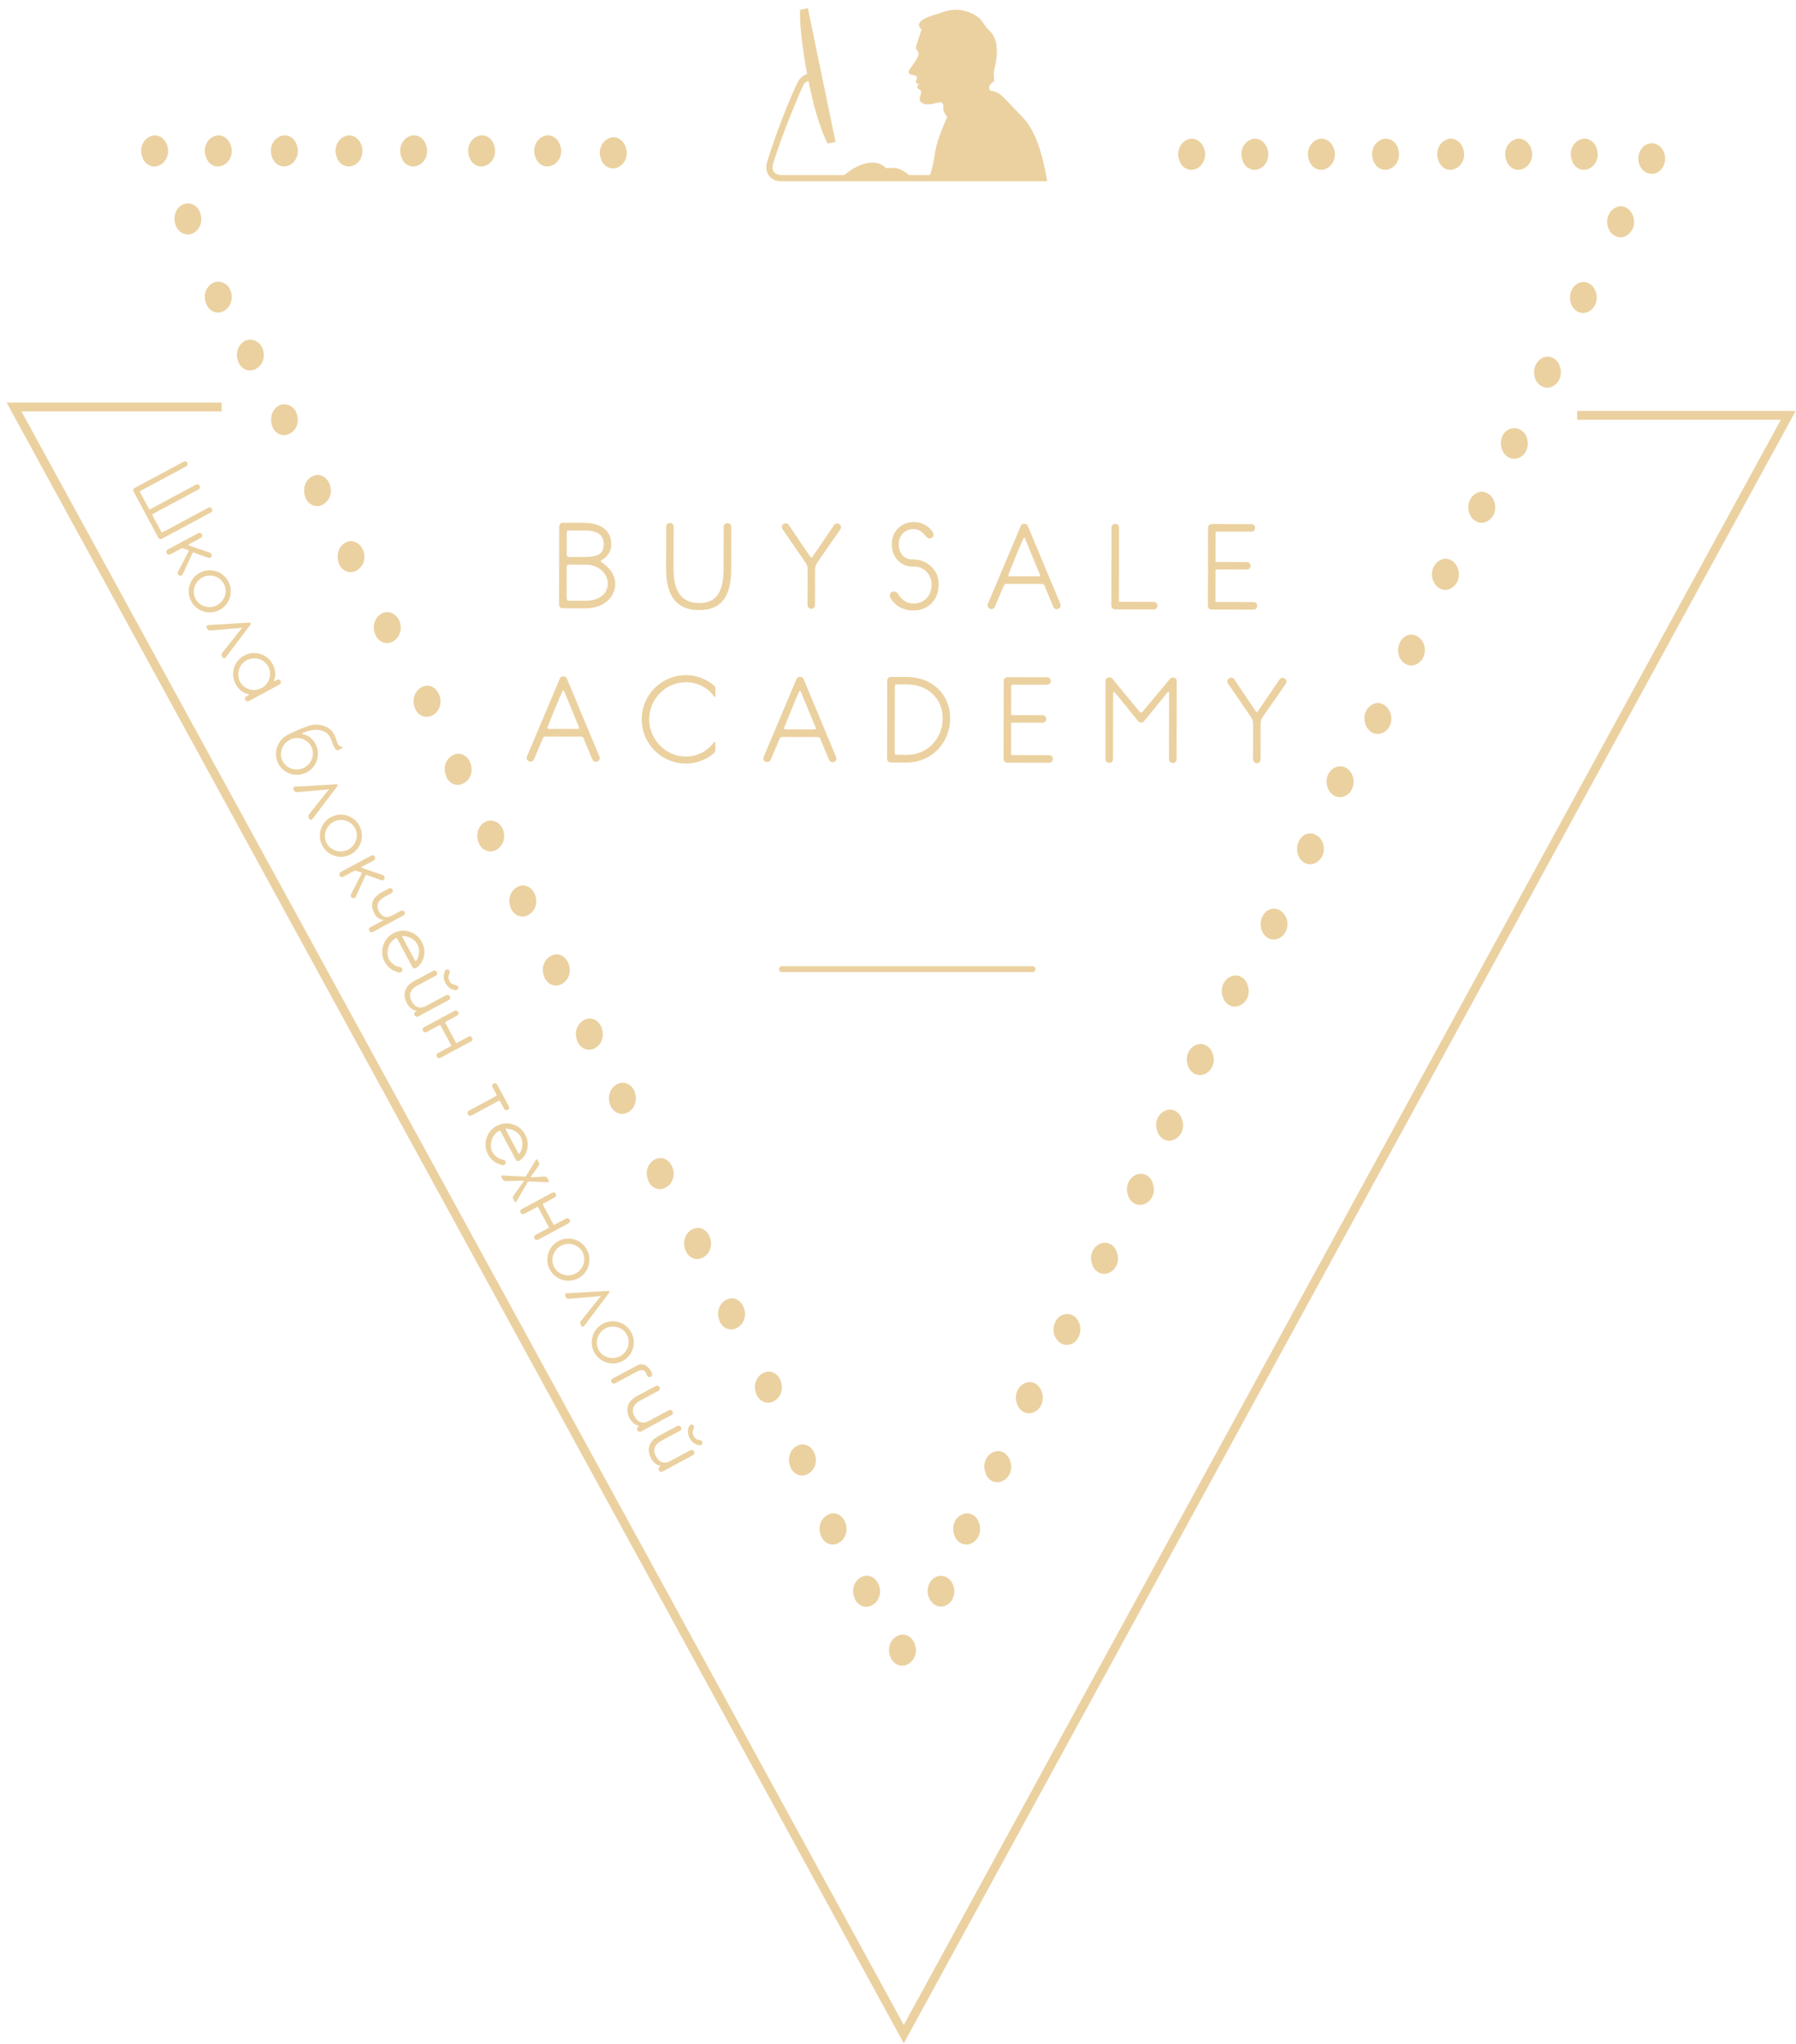 <svg width="109" height="124" viewBox="0 0 109 124" fill="none" xmlns="http://www.w3.org/2000/svg">
<path d="M13.452 24.692H0.853L54.851 123.399L108.529 25.199H95.717" stroke="#EBD1A0" stroke-width="0.534" stroke-miterlimit="10"/>
<path d="M12.201 13.134C12.289 13.657 11.969 14.122 11.533 14.209C11.097 14.296 10.661 13.948 10.603 13.425C10.516 12.902 10.836 12.437 11.271 12.35C11.707 12.262 12.143 12.611 12.201 13.134Z" fill="#EBD1A0"/>
<path d="M14.004 17.668C14.179 18.162 13.975 18.685 13.539 18.888C13.133 19.092 12.639 18.859 12.493 18.365C12.319 17.871 12.522 17.348 12.958 17.145C13.365 16.971 13.859 17.203 14.004 17.668Z" fill="#EBD1A0"/>
<path d="M33.996 8.807C34.17 9.301 33.967 9.824 33.531 10.027C33.095 10.23 32.63 9.998 32.485 9.504C32.31 9.01 32.514 8.487 32.95 8.284C33.356 8.08 33.821 8.313 33.996 8.807Z" fill="#EBD1A0"/>
<path d="M15.951 21.184C16.125 21.678 15.922 22.201 15.486 22.404C15.079 22.608 14.585 22.375 14.44 21.881C14.266 21.387 14.469 20.864 14.905 20.661C15.312 20.486 15.777 20.719 15.951 21.184Z" fill="#EBD1A0"/>
<path d="M37.977 8.923C38.151 9.417 37.947 9.94 37.512 10.143C37.105 10.347 36.611 10.114 36.465 9.62C36.291 9.126 36.495 8.603 36.93 8.4C37.337 8.196 37.802 8.429 37.977 8.923Z" fill="#EBD1A0"/>
<path d="M25.86 8.807C26.034 9.301 25.831 9.824 25.395 10.027C24.959 10.23 24.494 9.998 24.349 9.504C24.174 9.01 24.378 8.487 24.814 8.284C25.22 8.08 25.714 8.313 25.86 8.807Z" fill="#EBD1A0"/>
<path d="M14.004 8.807C14.179 9.301 13.975 9.824 13.539 10.027C13.133 10.23 12.639 9.998 12.493 9.504C12.319 9.01 12.522 8.487 12.958 8.284C13.365 8.08 13.83 8.313 14.004 8.807Z" fill="#EBD1A0"/>
<path d="M18.014 8.807C18.189 9.301 17.985 9.824 17.549 10.027C17.142 10.23 16.648 9.998 16.503 9.504C16.329 9.01 16.532 8.487 16.968 8.284C17.375 8.08 17.869 8.313 18.014 8.807Z" fill="#EBD1A0"/>
<path d="M18.014 25.107C18.188 25.601 17.985 26.124 17.549 26.327C17.142 26.53 16.648 26.298 16.503 25.804C16.358 25.31 16.532 24.787 16.968 24.584C17.375 24.409 17.869 24.642 18.014 25.107Z" fill="#EBD1A0"/>
<path d="M22.053 33.417C22.227 33.911 22.024 34.434 21.588 34.638C21.181 34.841 20.687 34.608 20.542 34.115C20.396 33.621 20.571 33.098 21.007 32.894C21.413 32.691 21.878 32.952 22.053 33.417Z" fill="#EBD1A0"/>
<path d="M26.673 42.193C26.848 42.687 26.644 43.21 26.208 43.414C25.772 43.617 25.308 43.385 25.162 42.891C24.988 42.397 25.191 41.874 25.627 41.67C26.034 41.467 26.499 41.699 26.673 42.193Z" fill="#EBD1A0"/>
<path d="M20.019 29.408C20.193 29.902 19.99 30.425 19.554 30.629C19.147 30.832 18.653 30.599 18.508 30.106C18.362 29.612 18.537 29.089 18.973 28.885C19.379 28.682 19.844 28.914 20.019 29.408Z" fill="#EBD1A0"/>
<path d="M24.261 37.717C24.436 38.211 24.232 38.734 23.797 38.938C23.39 39.141 22.896 38.909 22.75 38.415C22.576 37.921 22.779 37.398 23.215 37.194C23.622 37.02 24.087 37.252 24.261 37.717Z" fill="#EBD1A0"/>
<path d="M28.562 46.319C28.736 46.813 28.533 47.337 28.097 47.54C27.661 47.743 27.196 47.511 27.051 47.017C26.877 46.523 27.08 46 27.516 45.797C27.923 45.593 28.388 45.825 28.562 46.319Z" fill="#EBD1A0"/>
<path d="M32.485 54.31C32.659 54.804 32.456 55.327 32.02 55.531C31.613 55.734 31.119 55.502 30.974 55.008C30.799 54.514 31.003 53.991 31.439 53.787C31.845 53.584 32.31 53.816 32.485 54.31Z" fill="#EBD1A0"/>
<path d="M36.524 62.388C36.698 62.882 36.495 63.405 36.059 63.608C35.652 63.812 35.158 63.58 35.013 63.086C34.838 62.592 35.042 62.069 35.478 61.865C35.884 61.662 36.378 61.894 36.524 62.388Z" fill="#EBD1A0"/>
<path d="M40.824 70.843C40.998 71.337 40.795 71.86 40.359 72.063C39.952 72.267 39.458 72.034 39.313 71.54C39.139 71.046 39.342 70.523 39.778 70.32C40.214 70.117 40.65 70.378 40.824 70.843Z" fill="#EBD1A0"/>
<path d="M99.113 13.106C99.287 13.6 99.084 14.123 98.648 14.327C98.241 14.53 97.747 14.268 97.602 13.804C97.427 13.31 97.631 12.787 98.067 12.583C98.503 12.38 98.939 12.641 99.113 13.106Z" fill="#EBD1A0"/>
<path d="M94.667 22.231C94.841 22.725 94.638 23.248 94.202 23.451C93.795 23.655 93.301 23.393 93.156 22.928C93.01 22.463 93.185 21.911 93.621 21.708C94.027 21.505 94.521 21.737 94.667 22.231Z" fill="#EBD1A0"/>
<path d="M90.686 30.424C90.861 30.918 90.657 31.441 90.221 31.645C89.815 31.848 89.321 31.587 89.175 31.122C89.001 30.628 89.204 30.105 89.64 29.901C90.047 29.698 90.512 29.959 90.686 30.424Z" fill="#EBD1A0"/>
<path d="M88.478 34.493C88.652 34.987 88.449 35.51 88.013 35.714C87.606 35.917 87.112 35.656 86.967 35.191C86.793 34.697 86.996 34.174 87.432 33.97C87.839 33.767 88.304 33.999 88.478 34.493Z" fill="#EBD1A0"/>
<path d="M84.381 43.239C84.555 43.733 84.352 44.255 83.916 44.459C83.509 44.662 83.015 44.401 82.87 43.936C82.695 43.442 82.899 42.919 83.335 42.715C83.742 42.512 84.207 42.774 84.381 43.239Z" fill="#EBD1A0"/>
<path d="M80.283 51.142C80.458 51.636 80.254 52.159 79.819 52.362C79.383 52.566 78.918 52.304 78.772 51.839C78.627 51.374 78.802 50.822 79.237 50.619C79.644 50.444 80.109 50.677 80.283 51.142Z" fill="#EBD1A0"/>
<path d="M75.722 59.773C75.896 60.267 75.693 60.79 75.257 60.993C74.85 61.197 74.356 60.964 74.211 60.47C74.037 59.976 74.24 59.453 74.676 59.25C75.082 59.047 75.576 59.279 75.722 59.773Z" fill="#EBD1A0"/>
<path d="M71.741 67.909C71.915 68.403 71.712 68.926 71.276 69.129C70.869 69.333 70.375 69.1 70.23 68.606C70.056 68.112 70.259 67.589 70.695 67.386C71.131 67.183 71.567 67.415 71.741 67.909Z" fill="#EBD1A0"/>
<path d="M67.789 75.987C67.963 76.481 67.76 77.004 67.324 77.207C66.918 77.411 66.424 77.178 66.278 76.684C66.104 76.19 66.307 75.667 66.743 75.464C67.179 75.26 67.644 75.493 67.789 75.987Z" fill="#EBD1A0"/>
<path d="M65.551 80.461C65.639 80.955 65.348 81.478 64.912 81.566C64.476 81.682 64.04 81.333 63.953 80.839C63.866 80.345 64.157 79.822 64.593 79.735C65.028 79.619 65.464 79.938 65.551 80.461Z" fill="#EBD1A0"/>
<path d="M63.227 84.443C63.401 84.937 63.198 85.46 62.762 85.663C62.355 85.866 61.861 85.634 61.716 85.14C61.542 84.646 61.745 84.123 62.181 83.92C62.588 83.716 63.082 83.949 63.227 84.443Z" fill="#EBD1A0"/>
<path d="M61.309 88.627C61.484 89.121 61.28 89.644 60.844 89.847C60.409 90.051 59.944 89.818 59.798 89.324C59.624 88.83 59.828 88.307 60.263 88.104C60.699 87.9 61.135 88.133 61.309 88.627Z" fill="#EBD1A0"/>
<path d="M59.421 92.404C59.595 92.898 59.392 93.421 58.956 93.625C58.549 93.828 58.055 93.596 57.91 93.102C57.735 92.608 57.939 92.085 58.375 91.881C58.81 91.678 59.275 91.91 59.421 92.404Z" fill="#EBD1A0"/>
<path d="M57.734 95.947C58.025 96.354 57.967 96.935 57.618 97.255C57.269 97.574 56.746 97.516 56.485 97.109C56.194 96.703 56.252 96.121 56.601 95.802C56.95 95.482 57.444 95.54 57.734 95.947Z" fill="#EBD1A0"/>
<path d="M73.601 63.927C73.775 64.421 73.572 64.944 73.136 65.148C72.729 65.351 72.235 65.119 72.09 64.625C71.915 64.131 72.119 63.608 72.555 63.404C72.99 63.201 73.455 63.462 73.601 63.927Z" fill="#EBD1A0"/>
<path d="M69.969 71.803C70.143 72.297 69.939 72.82 69.504 73.023C69.097 73.227 68.603 72.994 68.457 72.5C68.283 72.006 68.487 71.483 68.922 71.28C69.358 71.076 69.823 71.309 69.969 71.803Z" fill="#EBD1A0"/>
<path d="M82.143 47.539C82.085 48.062 81.678 48.411 81.213 48.353C80.778 48.295 80.458 47.801 80.516 47.307C80.574 46.784 80.981 46.435 81.446 46.493C81.882 46.551 82.201 47.045 82.143 47.539Z" fill="#EBD1A0"/>
<path d="M78.075 55.704C78.249 56.198 78.046 56.721 77.61 56.924C77.174 57.128 76.709 56.866 76.564 56.401C76.419 55.936 76.593 55.384 77.029 55.181C77.436 55.007 77.901 55.239 78.075 55.704Z" fill="#EBD1A0"/>
<path d="M86.414 39.083C86.589 39.577 86.385 40.1 85.95 40.303C85.543 40.507 85.049 40.245 84.903 39.781C84.758 39.316 84.933 38.764 85.368 38.56C85.775 38.386 86.24 38.618 86.414 39.083Z" fill="#EBD1A0"/>
<path d="M43.09 75.086C43.265 75.58 43.062 76.103 42.626 76.306C42.219 76.51 41.725 76.278 41.58 75.784C41.405 75.29 41.609 74.766 42.044 74.563C42.48 74.36 42.916 74.592 43.09 75.086Z" fill="#EBD1A0"/>
<path d="M47.391 83.802C47.565 84.296 47.362 84.819 46.926 85.023C46.519 85.226 46.025 84.994 45.88 84.5C45.706 84.006 45.909 83.483 46.345 83.279C46.781 83.076 47.246 83.338 47.391 83.802Z" fill="#EBD1A0"/>
<path d="M55.527 99.756C55.701 100.25 55.498 100.773 55.062 100.976C54.655 101.18 54.161 100.947 54.016 100.453C53.842 99.959 54.045 99.436 54.481 99.233C54.917 99.029 55.353 99.262 55.527 99.756Z" fill="#EBD1A0"/>
<path d="M51.314 92.404C51.488 92.898 51.285 93.421 50.849 93.625C50.442 93.828 49.948 93.596 49.803 93.102C49.628 92.608 49.832 92.085 50.268 91.881C50.704 91.678 51.139 91.91 51.314 92.404Z" fill="#EBD1A0"/>
<path d="M45.154 79.358C45.328 79.852 45.124 80.375 44.689 80.578C44.253 80.781 43.788 80.549 43.643 80.055C43.468 79.561 43.672 79.038 44.108 78.835C44.514 78.631 44.979 78.864 45.154 79.358Z" fill="#EBD1A0"/>
<path d="M49.454 88.22C49.628 88.714 49.425 89.237 48.989 89.44C48.582 89.644 48.088 89.411 47.943 88.917C47.769 88.423 47.972 87.9 48.408 87.697C48.815 87.494 49.28 87.726 49.454 88.22Z" fill="#EBD1A0"/>
<path d="M53.348 96.181C53.522 96.675 53.319 97.198 52.883 97.401C52.476 97.605 51.982 97.372 51.837 96.878C51.662 96.384 51.866 95.861 52.302 95.658C52.737 95.454 53.173 95.716 53.348 96.181Z" fill="#EBD1A0"/>
<path d="M96.846 17.697C97.02 18.191 96.817 18.714 96.381 18.918C95.945 19.121 95.48 18.86 95.335 18.395C95.19 17.93 95.364 17.378 95.8 17.174C96.236 16.971 96.672 17.232 96.846 17.697Z" fill="#EBD1A0"/>
<path d="M92.573 26.357C92.835 26.793 92.747 27.374 92.37 27.664C91.992 27.955 91.498 27.868 91.236 27.432C90.975 26.996 91.062 26.415 91.44 26.124C91.817 25.863 92.311 25.95 92.573 26.357Z" fill="#EBD1A0"/>
<path d="M38.529 66.282C38.703 66.776 38.499 67.299 38.064 67.502C37.657 67.706 37.163 67.473 37.018 66.979C36.843 66.485 37.047 65.962 37.483 65.759C37.918 65.555 38.383 65.788 38.529 66.282Z" fill="#EBD1A0"/>
<path d="M30.538 50.357C30.712 50.851 30.509 51.374 30.073 51.578C29.666 51.781 29.172 51.549 29.027 51.055C28.852 50.561 29.056 50.038 29.492 49.834C29.899 49.66 30.363 49.892 30.538 50.357Z" fill="#EBD1A0"/>
<path d="M34.519 58.495C34.693 58.989 34.49 59.511 34.054 59.715C33.647 59.918 33.153 59.686 33.008 59.192C32.833 58.698 33.037 58.175 33.473 57.971C33.908 57.768 34.344 58.001 34.519 58.495Z" fill="#EBD1A0"/>
<path d="M10.14 8.807C10.314 9.301 10.111 9.824 9.675 10.027C9.268 10.23 8.774 9.998 8.629 9.504C8.454 9.01 8.658 8.487 9.094 8.284C9.5 8.08 9.965 8.313 10.14 8.807Z" fill="#EBD1A0"/>
<path d="M29.986 8.807C30.16 9.301 29.957 9.824 29.521 10.027C29.114 10.23 28.62 9.998 28.475 9.504C28.3 9.01 28.504 8.487 28.94 8.284C29.346 8.08 29.84 8.313 29.986 8.807Z" fill="#EBD1A0"/>
<path d="M21.937 8.807C22.111 9.301 21.908 9.824 21.472 10.027C21.065 10.23 20.571 9.998 20.426 9.504C20.252 9.01 20.455 8.487 20.891 8.284C21.298 8.08 21.762 8.313 21.937 8.807Z" fill="#EBD1A0"/>
<path d="M96.904 9.01C97.079 9.504 96.876 10.027 96.44 10.23C96.033 10.434 95.539 10.201 95.394 9.707C95.219 9.213 95.423 8.69 95.859 8.487C96.265 8.284 96.759 8.516 96.904 9.01Z" fill="#EBD1A0"/>
<path d="M100.245 10.549C100.694 10.549 101.058 10.133 101.058 9.619C101.058 9.106 100.694 8.689 100.245 8.689C99.796 8.689 99.431 9.106 99.431 9.619C99.431 10.133 99.796 10.549 100.245 10.549Z" fill="#EBD1A0"/>
<path d="M88.797 9.01C88.972 9.504 88.769 10.027 88.333 10.23C87.926 10.434 87.432 10.201 87.287 9.707C87.112 9.213 87.316 8.69 87.751 8.487C88.158 8.284 88.623 8.516 88.797 9.01Z" fill="#EBD1A0"/>
<path d="M76.913 9.01C77.088 9.504 76.884 10.027 76.448 10.23C76.041 10.434 75.547 10.201 75.402 9.707C75.228 9.213 75.431 8.69 75.867 8.487C76.274 8.284 76.739 8.516 76.913 9.01Z" fill="#EBD1A0"/>
<path d="M80.952 9.01C81.126 9.504 80.923 10.027 80.487 10.23C80.08 10.434 79.586 10.201 79.441 9.707C79.267 9.213 79.47 8.69 79.906 8.487C80.313 8.284 80.778 8.516 80.952 9.01Z" fill="#EBD1A0"/>
<path d="M73.078 9.01C73.252 9.504 73.049 10.027 72.613 10.23C72.206 10.434 71.712 10.201 71.567 9.707C71.392 9.213 71.596 8.69 72.031 8.487C72.438 8.284 72.903 8.516 73.078 9.01Z" fill="#EBD1A0"/>
<path d="M92.924 9.01C93.098 9.504 92.895 10.027 92.459 10.23C92.052 10.434 91.558 10.201 91.413 9.707C91.238 9.213 91.442 8.69 91.878 8.487C92.284 8.284 92.749 8.516 92.924 9.01Z" fill="#EBD1A0"/>
<path d="M84.846 9.01C85.02 9.504 84.817 10.027 84.381 10.23C83.974 10.434 83.48 10.201 83.335 9.707C83.16 9.213 83.364 8.69 83.8 8.487C84.207 8.284 84.701 8.516 84.846 9.01Z" fill="#EBD1A0"/>
<path d="M36.525 33.973C36.833 33.788 37.097 33.491 37.098 33.035C37.1 32.099 36.381 31.719 35.394 31.717L34.158 31.715C34.036 31.715 33.938 31.816 33.938 31.937L33.928 36.681C33.928 36.803 34.026 36.901 34.148 36.901L35.553 36.904C36.506 36.906 37.338 36.34 37.34 35.41C37.341 34.856 36.96 34.4 36.518 34.115C36.441 34.064 36.427 34.037 36.525 33.973ZM36.642 33.034C36.641 33.696 36.12 33.793 35.39 33.792C35.39 33.792 34.644 33.79 34.539 33.79C34.437 33.79 34.394 33.736 34.394 33.634C34.395 33.273 34.396 32.391 34.396 32.32C34.397 32.236 34.434 32.178 34.555 32.178C34.674 32.179 35.427 32.18 35.427 32.18C36.147 32.181 36.643 32.362 36.642 33.034ZM35.554 36.444C35.554 36.444 34.665 36.443 34.561 36.443C34.453 36.442 34.389 36.385 34.389 36.283C34.389 36.206 34.391 34.871 34.392 34.408C34.392 34.31 34.43 34.253 34.538 34.253C34.636 34.253 35.558 34.255 35.558 34.255C36.254 34.256 36.889 34.727 36.887 35.41C36.886 36.092 36.25 36.446 35.554 36.444Z" fill="#EBD1A0"/>
<path d="M44.162 31.734L44.138 31.734C44.02 31.734 43.919 31.835 43.918 31.957L43.913 34.528C43.911 35.764 43.568 36.588 42.433 36.586C41.288 36.584 40.877 35.759 40.879 34.522L40.884 31.951C40.884 31.829 40.793 31.728 40.672 31.727L40.651 31.727C40.53 31.727 40.432 31.828 40.431 31.95L40.426 34.521C40.424 36.004 40.946 37.009 42.432 37.012C43.909 37.014 44.373 36.012 44.376 34.529L44.381 31.957C44.381 31.836 44.28 31.734 44.162 31.734Z" fill="#EBD1A0"/>
<path d="M50.946 31.805L50.933 31.791C50.832 31.72 50.697 31.747 50.625 31.848C50.625 31.848 49.45 33.579 49.379 33.677C49.236 33.876 49.267 33.906 49.101 33.669C49.024 33.558 47.868 31.843 47.868 31.843C47.797 31.741 47.662 31.714 47.564 31.785L47.544 31.798C47.443 31.862 47.422 32.004 47.493 32.105C47.493 32.105 48.803 34.01 48.888 34.132C48.972 34.26 49.016 34.382 49.015 34.544C49.015 34.706 49.011 36.71 49.011 36.71C49.011 36.832 49.109 36.93 49.23 36.93L49.244 36.93C49.365 36.93 49.464 36.833 49.464 36.711C49.464 36.711 49.468 34.714 49.468 34.552C49.468 34.397 49.519 34.248 49.604 34.12C49.692 33.998 51.003 32.112 51.003 32.112C51.074 32.011 51.044 31.869 50.946 31.805Z" fill="#EBD1A0"/>
<path d="M55.426 33.938C54.77 33.964 54.545 33.44 54.546 33.014C54.547 32.507 54.902 32.096 55.443 32.097C55.791 32.098 55.99 32.284 56.229 32.575C56.408 32.788 56.777 32.589 56.622 32.312C56.386 31.899 55.961 31.672 55.444 31.671C54.663 31.67 54.122 32.273 54.12 33.013C54.119 33.838 54.719 34.4 55.425 34.371C56.071 34.338 56.539 34.849 56.538 35.461C56.537 36.137 56.11 36.612 55.434 36.611C54.985 36.61 54.715 36.353 54.496 36.031C54.264 35.707 53.858 35.973 54.056 36.301C54.333 36.758 54.829 37.035 55.434 37.037C56.342 37.038 56.969 36.371 56.971 35.462C56.972 34.397 56.044 33.919 55.426 33.938Z" fill="#EBD1A0"/>
<path d="M62.377 31.904C62.343 31.813 62.255 31.769 62.164 31.769C62.08 31.768 61.985 31.812 61.951 31.903L59.952 36.64C59.911 36.745 59.958 36.88 60.073 36.924L60.086 36.931C60.201 36.982 60.33 36.924 60.377 36.816C60.377 36.816 60.886 35.618 60.92 35.533C60.957 35.449 61.005 35.419 61.093 35.419C61.164 35.419 62.748 35.422 63.215 35.423C63.302 35.423 63.356 35.454 63.387 35.518C63.413 35.579 63.931 36.823 63.931 36.823C63.979 36.931 64.107 36.989 64.222 36.939L64.235 36.932C64.35 36.888 64.408 36.753 64.358 36.648L62.377 31.904ZM61.198 34.865C61.219 34.814 61.871 33.184 62.091 32.708C62.149 32.586 62.176 32.586 62.226 32.708C62.425 33.185 63.074 34.777 63.111 34.848C63.145 34.933 63.131 34.963 63.033 34.963C62.938 34.963 61.681 34.961 61.283 34.96C61.205 34.96 61.178 34.929 61.198 34.865Z" fill="#EBD1A0"/>
<path d="M70.021 36.511L67.987 36.507C67.922 36.507 67.909 36.483 67.909 36.422L67.918 32.003C67.918 31.881 67.82 31.779 67.698 31.779L67.678 31.779C67.556 31.779 67.458 31.88 67.458 32.002L67.449 36.745C67.449 36.867 67.546 36.965 67.668 36.965L70.02 36.97C70.138 36.97 70.24 36.873 70.24 36.751L70.24 36.731C70.24 36.609 70.139 36.511 70.021 36.511Z" fill="#EBD1A0"/>
<path d="M76.079 36.522L73.842 36.518C73.778 36.518 73.764 36.494 73.764 36.433L73.768 34.626C73.768 34.562 73.788 34.548 73.859 34.548L75.68 34.552C75.799 34.552 75.9 34.454 75.9 34.332L75.9 34.319C75.901 34.197 75.799 34.099 75.681 34.099L73.847 34.095C73.782 34.095 73.769 34.072 73.769 34.001L73.772 32.325C73.772 32.267 73.793 32.247 73.864 32.247L75.952 32.251C76.073 32.251 76.175 32.154 76.175 32.032L76.175 32.019C76.175 31.897 76.074 31.795 75.953 31.795L73.53 31.79C73.412 31.79 73.317 31.891 73.317 32.013L73.308 36.757C73.307 36.878 73.402 36.977 73.52 36.977L76.078 36.982C76.199 36.982 76.301 36.884 76.301 36.763L76.301 36.742C76.302 36.621 76.2 36.522 76.079 36.522Z" fill="#EBD1A0"/>
<path d="M34.403 41.166C34.366 41.071 34.282 41.03 34.19 41.03C34.102 41.03 34.011 41.07 33.977 41.165L31.978 45.898C31.934 46.006 31.984 46.141 32.099 46.182L32.113 46.189C32.224 46.24 32.353 46.183 32.404 46.078C32.404 46.078 32.909 44.876 32.947 44.792C32.98 44.707 33.031 44.68 33.116 44.681C33.187 44.681 34.771 44.684 35.241 44.685C35.325 44.685 35.383 44.712 35.41 44.776C35.44 44.84 35.955 46.085 35.955 46.085C36.005 46.19 36.133 46.247 36.248 46.197L36.262 46.19C36.373 46.15 36.431 46.015 36.384 45.907L34.403 41.166ZM33.225 44.123C33.245 44.076 33.894 42.442 34.118 41.966C34.172 41.848 34.202 41.848 34.253 41.966C34.448 42.443 35.1 44.036 35.134 44.107C35.171 44.191 35.157 44.221 35.056 44.221C34.965 44.221 33.708 44.219 33.309 44.218C33.231 44.218 33.205 44.187 33.225 44.123Z" fill="#EBD1A0"/>
<path d="M41.634 40.957C40.151 40.954 38.949 42.148 38.946 43.631C38.943 45.111 40.14 46.319 41.624 46.322C42.293 46.323 42.891 46.074 43.345 45.68C43.368 45.656 43.416 45.602 43.416 45.521C43.416 45.487 43.416 45.237 43.417 45.069C43.417 44.991 43.37 44.984 43.326 45.038C42.939 45.557 42.331 45.898 41.624 45.896C40.398 45.894 39.396 44.861 39.399 43.632C39.401 42.402 40.407 41.383 41.633 41.386C42.339 41.387 42.947 41.719 43.331 42.24C43.375 42.298 43.422 42.291 43.422 42.203C43.423 42.034 43.423 41.791 43.423 41.751C43.423 41.68 43.376 41.615 43.352 41.602C42.914 41.223 42.303 40.958 41.634 40.957Z" fill="#EBD1A0"/>
<path d="M48.769 41.193C48.732 41.099 48.648 41.058 48.553 41.058C48.469 41.057 48.378 41.098 48.34 41.192L46.344 45.926C46.3 46.034 46.351 46.169 46.462 46.21L46.479 46.216C46.59 46.267 46.719 46.21 46.77 46.105C46.77 46.105 47.276 44.904 47.313 44.819C47.347 44.735 47.398 44.708 47.482 44.708C47.553 44.708 49.138 44.711 49.607 44.712C49.692 44.712 49.749 44.739 49.776 44.804C49.806 44.868 50.321 46.112 50.321 46.112C50.371 46.217 50.5 46.275 50.611 46.224L50.628 46.218C50.74 46.177 50.797 46.042 50.747 45.934L48.769 41.193ZM47.591 44.151C47.612 44.103 48.26 42.469 48.481 41.993C48.538 41.875 48.569 41.875 48.616 41.994C48.814 42.471 49.467 44.063 49.5 44.134C49.537 44.219 49.524 44.249 49.422 44.249C49.331 44.249 48.074 44.246 47.675 44.245C47.598 44.245 47.568 44.215 47.591 44.151Z" fill="#EBD1A0"/>
<path d="M55.054 41.07L54.068 41.068C53.946 41.068 53.848 41.159 53.847 41.281L53.838 46.035C53.838 46.153 53.936 46.254 54.057 46.255L55.044 46.257C56.531 46.259 57.662 45.066 57.664 43.582C57.667 42.096 56.541 41.073 55.054 41.07ZM55.045 45.794C55.045 45.794 54.491 45.793 54.413 45.792C54.336 45.792 54.302 45.748 54.302 45.684C54.302 45.623 54.309 42.234 54.31 41.616C54.31 41.559 54.337 41.522 54.415 41.522C54.492 41.522 55.053 41.523 55.053 41.523C56.283 41.525 57.214 42.352 57.212 43.581C57.209 44.811 56.275 45.796 55.045 45.794Z" fill="#EBD1A0"/>
<path d="M63.678 45.81L61.441 45.806C61.377 45.806 61.363 45.785 61.363 45.721L61.367 43.917C61.367 43.853 61.387 43.839 61.458 43.84L63.276 43.843C63.398 43.843 63.499 43.742 63.499 43.62L63.499 43.607C63.5 43.485 63.398 43.387 63.277 43.387L61.446 43.383C61.381 43.383 61.368 43.363 61.368 43.292L61.371 41.613C61.371 41.559 61.392 41.535 61.463 41.535L63.551 41.539C63.672 41.539 63.774 41.442 63.774 41.32L63.774 41.306C63.774 41.185 63.673 41.087 63.552 41.087L61.129 41.082C61.011 41.082 60.916 41.179 60.916 41.301L60.907 46.048C60.906 46.166 61.001 46.268 61.119 46.268L63.677 46.273C63.798 46.273 63.897 46.172 63.897 46.054L63.897 46.03C63.897 45.909 63.799 45.81 63.678 45.81Z" fill="#EBD1A0"/>
<path d="M71.198 41.101C71.096 41.101 71.049 41.141 71.019 41.165C71.019 41.165 69.539 42.943 69.424 43.078C69.261 43.27 69.268 43.3 69.112 43.114C69.011 42.992 67.495 41.158 67.495 41.158C67.468 41.135 67.424 41.094 67.319 41.094C67.197 41.093 67.099 41.191 67.099 41.313L67.09 46.06C67.09 46.178 67.187 46.28 67.309 46.28L67.329 46.28C67.451 46.28 67.549 46.179 67.549 46.061C67.549 46.061 67.556 42.28 67.557 42.115C67.557 41.959 67.608 41.939 67.692 42.044C68.07 42.508 69.067 43.739 69.088 43.766C69.125 43.804 69.189 43.831 69.253 43.831C69.317 43.831 69.351 43.818 69.415 43.767C69.466 43.727 70.462 42.485 70.828 42.036C70.906 41.938 70.953 41.939 70.953 42.121C70.952 42.314 70.945 46.067 70.945 46.067C70.945 46.186 71.046 46.287 71.168 46.288L71.188 46.288C71.309 46.288 71.408 46.187 71.408 46.068L71.417 41.321C71.417 41.2 71.319 41.101 71.198 41.101Z" fill="#EBD1A0"/>
<path d="M77.982 41.172L77.969 41.155C77.867 41.084 77.732 41.114 77.661 41.212C77.661 41.212 76.485 42.943 76.414 43.044C76.272 43.243 76.302 43.27 76.137 43.036C76.06 42.922 74.907 41.206 74.907 41.206C74.837 41.108 74.701 41.078 74.6 41.148L74.58 41.165C74.478 41.226 74.458 41.368 74.528 41.469C74.528 41.469 75.839 43.374 75.923 43.496C76.011 43.624 76.051 43.746 76.051 43.908C76.051 44.074 76.047 46.077 76.047 46.077C76.047 46.196 76.148 46.297 76.266 46.297L76.283 46.297C76.401 46.297 76.503 46.196 76.503 46.078C76.503 46.078 76.507 44.081 76.507 43.916C76.507 43.76 76.555 43.612 76.643 43.483C76.728 43.362 78.039 41.476 78.039 41.476C78.11 41.375 78.08 41.233 77.982 41.172Z" fill="#EBD1A0"/>
<path d="M12.87 30.873L12.862 30.858C12.822 30.784 12.726 30.755 12.649 30.796L9.869 32.289C9.827 32.311 9.81 32.301 9.788 32.26L9.254 31.265C9.23 31.221 9.232 31.204 9.274 31.181L12.054 29.689C12.132 29.647 12.159 29.548 12.119 29.474L12.113 29.462C12.071 29.384 11.975 29.355 11.898 29.397L9.117 30.89C9.076 30.912 9.059 30.902 9.038 30.863L8.504 29.869C8.479 29.821 8.481 29.805 8.523 29.782L11.303 28.29C11.381 28.248 11.413 28.158 11.371 28.081L11.365 28.069C11.323 27.991 11.227 27.962 11.15 28.004L8.167 29.605C8.093 29.645 8.064 29.741 8.105 29.819C8.105 29.819 9.568 32.542 9.612 32.626C9.66 32.715 9.759 32.72 9.821 32.686L12.804 31.085C12.881 31.043 12.91 30.947 12.87 30.873Z" fill="#EBD1A0"/>
<path d="M11.091 34.838C11.091 34.838 11.652 33.617 11.674 33.567C11.696 33.521 11.727 33.515 11.762 33.523C11.797 33.539 12.633 33.838 12.633 33.838C12.719 33.869 12.803 33.827 12.838 33.748L12.842 33.734C12.867 33.651 12.823 33.563 12.745 33.532C12.745 33.532 11.522 33.111 11.473 33.092C11.418 33.075 11.419 33.048 11.47 33.021C11.523 32.992 12.193 32.632 12.193 32.632C12.267 32.593 12.296 32.496 12.255 32.419L12.248 32.407C12.207 32.33 12.111 32.301 12.036 32.341L10.173 33.341C10.098 33.381 10.069 33.477 10.111 33.555L10.117 33.566C10.159 33.644 10.255 33.673 10.329 33.633C10.329 33.633 10.937 33.307 10.987 33.28C11.041 33.251 11.068 33.252 11.106 33.266C11.192 33.296 11.378 33.358 11.405 33.366C11.444 33.38 11.46 33.41 11.446 33.448C11.424 33.486 10.797 34.697 10.797 34.697C10.759 34.775 10.795 34.871 10.873 34.91L10.887 34.914C10.963 34.949 11.059 34.913 11.091 34.838Z" fill="#EBD1A0"/>
<path d="M13.854 35.269C13.52 34.647 12.746 34.414 12.124 34.748C11.505 35.08 11.269 35.855 11.603 36.477C11.939 37.102 12.715 37.334 13.334 37.001C13.956 36.667 14.189 35.894 13.854 35.269ZM11.871 36.333C11.623 35.872 11.813 35.283 12.278 35.033C12.742 34.784 13.338 34.951 13.586 35.413C13.835 35.877 13.643 36.463 13.179 36.712C12.715 36.962 12.12 36.798 11.871 36.333Z" fill="#EBD1A0"/>
<path d="M12.546 38.091C12.555 38.106 12.561 38.118 12.561 38.118C12.622 38.231 12.662 38.256 12.791 38.248C12.791 38.248 14.375 38.111 14.486 38.105C14.523 38.1 14.614 38.086 14.64 38.083C14.721 38.071 14.712 38.068 14.661 38.13C14.636 38.162 14.579 38.227 14.559 38.254C14.49 38.348 13.506 39.578 13.506 39.578C13.442 39.666 13.422 39.723 13.486 39.842L13.499 39.866C13.553 39.967 13.648 39.95 13.703 39.875C13.756 39.808 15.201 37.893 15.201 37.893C15.248 37.822 15.219 37.769 15.136 37.771C15.136 37.771 12.739 37.915 12.637 37.916C12.536 37.921 12.513 38.029 12.546 38.091Z" fill="#EBD1A0"/>
<path d="M14.816 39.768C14.191 40.104 13.969 40.883 14.304 41.508C14.475 41.827 14.761 42.045 15.091 42.117C15.111 42.118 15.136 42.143 15.082 42.172C15.05 42.189 14.948 42.244 14.948 42.244C14.871 42.285 14.842 42.381 14.883 42.459L14.888 42.468C14.928 42.542 15.024 42.571 15.102 42.529L16.968 41.527C17.043 41.487 17.072 41.391 17.032 41.317L17.027 41.308C16.985 41.23 16.889 41.202 16.815 41.242C16.761 41.27 16.69 41.309 16.684 41.312C16.627 41.342 16.615 41.291 16.633 41.267C16.756 40.974 16.716 40.6 16.55 40.291C16.214 39.666 15.441 39.433 14.816 39.768ZM14.969 40.054C15.434 39.805 16.031 39.967 16.282 40.435C16.531 40.899 16.34 41.493 15.876 41.742C15.411 41.991 14.821 41.829 14.572 41.364C14.321 40.897 14.505 40.303 14.969 40.054Z" fill="#EBD1A0"/>
<path d="M19.144 45.122C18.985 44.828 18.711 44.595 18.397 44.545C18.33 44.535 18.332 44.488 18.387 44.462C19.157 44.126 19.787 44.263 20.031 44.719C20.175 44.986 20.227 45.361 20.436 45.514C20.463 45.53 20.496 45.527 20.535 45.507C20.615 45.464 20.72 45.408 20.749 45.392C20.818 45.355 20.833 45.312 20.703 45.29C20.432 45.236 20.448 44.859 20.296 44.576C19.974 43.975 19.25 43.827 18.584 44.08C17.962 44.322 17.572 44.517 17.42 44.598C16.834 44.913 16.559 45.708 16.893 46.331C17.229 46.956 18.006 47.182 18.628 46.849C19.248 46.516 19.479 45.747 19.144 45.122ZM17.161 46.187C16.913 45.725 17.111 45.136 17.575 44.887C18.04 44.637 18.628 44.805 18.876 45.266C19.125 45.73 18.939 46.313 18.475 46.563C18.011 46.812 17.41 46.651 17.161 46.187Z" fill="#EBD1A0"/>
<path d="M17.811 47.897C17.819 47.912 17.825 47.924 17.825 47.924C17.886 48.037 17.926 48.062 18.056 48.053C18.056 48.053 19.639 47.917 19.751 47.91C19.787 47.906 19.879 47.892 19.904 47.889C19.986 47.876 19.977 47.873 19.925 47.935C19.901 47.968 19.844 48.033 19.823 48.059C19.755 48.154 18.77 49.384 18.77 49.384C18.706 49.472 18.687 49.529 18.751 49.648L18.764 49.671C18.818 49.773 18.913 49.756 18.968 49.681C19.02 49.614 20.466 47.699 20.466 47.699C20.512 47.628 20.483 47.575 20.4 47.577C20.4 47.577 18.004 47.721 17.901 47.722C17.8 47.727 17.777 47.835 17.811 47.897Z" fill="#EBD1A0"/>
<path d="M21.813 50.094C21.479 49.471 20.706 49.239 20.083 49.572C19.464 49.905 19.228 50.68 19.562 51.302C19.898 51.927 20.674 52.158 21.293 51.826C21.915 51.492 22.148 50.719 21.813 50.094ZM19.83 51.158C19.582 50.697 19.772 50.108 20.237 49.858C20.701 49.609 21.297 49.776 21.545 50.237C21.794 50.702 21.602 51.288 21.138 51.537C20.674 51.787 20.079 51.623 19.83 51.158Z" fill="#EBD1A0"/>
<path d="M21.593 54.399C21.593 54.399 22.153 53.178 22.174 53.125C22.196 53.079 22.227 53.073 22.264 53.084C22.299 53.1 23.135 53.399 23.135 53.399C23.219 53.427 23.305 53.388 23.338 53.306L23.342 53.292C23.367 53.209 23.325 53.124 23.245 53.09C23.245 53.09 22.024 52.672 21.975 52.653C21.92 52.636 21.919 52.606 21.97 52.579C22.023 52.55 22.693 52.19 22.693 52.19C22.767 52.151 22.796 52.054 22.756 51.98L22.748 51.965C22.709 51.891 22.612 51.862 22.538 51.902L20.674 52.902C20.6 52.942 20.571 53.038 20.611 53.113L20.619 53.127C20.659 53.202 20.755 53.231 20.829 53.191C20.829 53.191 21.437 52.865 21.487 52.838C21.541 52.809 21.57 52.813 21.608 52.827C21.692 52.854 21.878 52.916 21.906 52.924C21.944 52.938 21.961 52.971 21.946 53.006C21.926 53.047 21.299 54.258 21.299 54.258C21.26 54.336 21.296 54.432 21.375 54.471L21.388 54.475C21.463 54.507 21.561 54.474 21.593 54.399Z" fill="#EBD1A0"/>
<path d="M24.489 55.536C24.564 55.496 24.593 55.4 24.551 55.323L24.546 55.314C24.506 55.24 24.41 55.211 24.336 55.251C24.336 55.251 23.892 55.489 23.839 55.518C23.47 55.716 23.202 55.668 22.985 55.263C22.819 54.953 22.905 54.642 23.351 54.403L23.762 54.182C23.837 54.142 23.866 54.046 23.826 53.971L23.818 53.957C23.778 53.882 23.682 53.853 23.607 53.893L23.172 54.127C22.482 54.497 22.498 54.999 22.717 55.407C22.81 55.579 22.956 55.766 23.224 55.794C23.26 55.797 23.276 55.82 23.22 55.85C23.178 55.872 22.472 56.251 22.472 56.251C22.398 56.291 22.369 56.387 22.409 56.462L22.417 56.477C22.457 56.551 22.553 56.58 22.627 56.54L24.489 55.536Z" fill="#EBD1A0"/>
<path d="M25.281 58.705C25.489 58.555 25.628 58.357 25.703 58.118C25.806 57.775 25.765 57.455 25.597 57.143C25.429 56.83 25.188 56.623 24.844 56.519C24.506 56.417 24.185 56.448 23.872 56.616C23.56 56.783 23.354 57.036 23.249 57.376C23.151 57.716 23.179 58.038 23.347 58.351C23.523 58.679 23.827 58.91 24.198 58.995C24.309 59.016 24.407 58.963 24.418 58.854C24.425 58.716 24.346 58.677 24.167 58.643C23.986 58.606 23.738 58.437 23.615 58.207C23.49 57.975 23.498 57.718 23.572 57.471C23.637 57.248 23.775 57.07 23.989 56.933C24.054 56.89 24.08 56.895 24.113 56.958L25.031 58.666C25.098 58.791 25.218 58.75 25.281 58.705ZM25.177 58.254L24.439 56.879C24.401 56.807 24.393 56.785 24.468 56.783C24.544 56.788 24.64 56.802 24.749 56.835C25.001 56.911 25.205 57.054 25.329 57.287C25.452 57.516 25.46 57.765 25.384 58.017C25.358 58.111 25.325 58.186 25.283 58.251C25.253 58.302 25.229 58.349 25.177 58.254Z" fill="#EBD1A0"/>
<path d="M27.658 59.76C27.482 59.732 27.364 59.669 27.277 59.508C27.189 59.344 27.202 59.211 27.276 59.049C27.376 58.834 27.085 58.679 26.98 58.955C26.886 59.201 26.923 59.419 27.039 59.636C27.154 59.85 27.316 60.001 27.573 60.059C27.861 60.123 27.892 59.796 27.658 59.76ZM24.697 60.867C24.793 61.045 24.999 61.279 25.247 61.312C25.273 61.317 25.275 61.343 25.257 61.352C25.248 61.357 25.209 61.378 25.2 61.383C25.138 61.416 25.121 61.513 25.16 61.585L25.166 61.597C25.207 61.674 25.305 61.706 25.385 61.663L27.235 60.666C27.316 60.623 27.345 60.527 27.302 60.446L27.297 60.437C27.254 60.357 27.158 60.328 27.077 60.371C27.077 60.371 25.925 60.99 25.872 61.018C25.494 61.221 25.195 61.129 24.974 60.718C24.803 60.399 24.87 60.038 25.319 59.796L26.444 59.192C26.525 59.149 26.554 59.053 26.512 58.976L26.506 58.964C26.464 58.886 26.366 58.854 26.286 58.898L25.143 59.511C24.438 59.89 24.473 60.45 24.697 60.867Z" fill="#EBD1A0"/>
<path d="M28.654 62.965L28.646 62.95C28.606 62.875 28.51 62.846 28.435 62.886L27.73 63.265C27.706 63.278 27.678 63.27 27.666 63.246L27.023 62.049C27.012 62.028 27.02 62.001 27.044 61.988L27.75 61.609C27.824 61.569 27.853 61.473 27.811 61.396L27.805 61.384C27.764 61.306 27.667 61.278 27.593 61.318L25.73 62.318C25.655 62.358 25.626 62.454 25.668 62.531L25.674 62.543C25.716 62.621 25.812 62.65 25.886 62.61L26.672 62.188C26.696 62.175 26.723 62.183 26.735 62.204L27.377 63.401C27.39 63.425 27.381 63.452 27.358 63.465L26.572 63.887C26.497 63.927 26.468 64.023 26.508 64.097L26.516 64.112C26.556 64.187 26.652 64.216 26.727 64.175L28.59 63.175C28.665 63.135 28.694 63.039 28.654 62.965Z" fill="#EBD1A0"/>
<path d="M30.883 67.117L30.17 65.79C30.13 65.715 30.034 65.686 29.96 65.726L29.951 65.731C29.874 65.773 29.845 65.869 29.885 65.943L30.139 66.416C30.153 66.443 30.142 66.472 30.118 66.485L28.448 67.382C28.374 67.422 28.345 67.518 28.386 67.595L28.393 67.607C28.434 67.684 28.53 67.713 28.605 67.673L30.275 66.777C30.299 66.764 30.329 66.771 30.34 66.791L30.597 67.271C30.637 67.345 30.733 67.374 30.811 67.333L30.82 67.328C30.894 67.288 30.923 67.192 30.883 67.117Z" fill="#EBD1A0"/>
<path d="M31.556 70.392C31.762 70.239 31.902 70.044 31.976 69.802C32.079 69.459 32.039 69.143 31.872 68.83C31.704 68.517 31.46 68.307 31.117 68.204C30.78 68.104 30.458 68.132 30.145 68.3C29.832 68.468 29.628 68.723 29.522 69.06C29.424 69.4 29.453 69.726 29.621 70.038C29.795 70.363 30.102 70.597 30.471 70.679C30.582 70.7 30.68 70.647 30.691 70.538C30.699 70.403 30.621 70.365 30.44 70.327C30.261 70.293 30.011 70.121 29.889 69.894C29.765 69.662 29.772 69.405 29.847 69.158C29.91 68.932 30.048 68.755 30.262 68.617C30.328 68.577 30.353 68.579 30.386 68.642L31.305 70.354C31.372 70.479 31.492 70.437 31.556 70.392ZM31.452 69.941L30.714 68.566C30.675 68.495 30.666 68.469 30.743 68.47C30.818 68.475 30.912 68.486 31.022 68.519C31.275 68.598 31.479 68.742 31.604 68.974C31.725 69.2 31.733 69.449 31.658 69.704C31.632 69.798 31.6 69.873 31.556 69.935C31.526 69.986 31.502 70.034 31.452 69.941Z" fill="#EBD1A0"/>
<path d="M33.229 71.487C33.199 71.431 33.122 71.373 33.054 71.375L32.328 71.415C32.189 71.421 32.189 71.421 32.27 71.308L32.699 70.714C32.738 70.666 32.736 70.567 32.705 70.511L32.633 70.377C32.601 70.317 32.551 70.317 32.515 70.371L31.967 71.279C31.898 71.385 31.916 71.383 31.784 71.374L30.499 71.308C30.429 71.307 30.401 71.349 30.433 71.408L30.505 71.542C30.536 71.599 30.622 71.652 30.684 71.654L31.678 71.626C31.824 71.62 31.82 71.612 31.735 71.733L31.16 72.541C31.121 72.596 31.124 72.694 31.154 72.751L31.225 72.882C31.255 72.939 31.314 72.941 31.346 72.886L31.988 71.774C32.049 71.668 32.038 71.675 32.169 71.677L33.239 71.72C33.306 71.722 33.333 71.681 33.301 71.621L33.229 71.487Z" fill="#EBD1A0"/>
<path d="M34.577 73.997L34.57 73.985C34.529 73.908 34.433 73.879 34.358 73.919L33.653 74.297C33.629 74.31 33.601 74.302 33.59 74.281L32.948 73.084C32.935 73.061 32.943 73.033 32.967 73.02L33.672 72.641C33.747 72.602 33.776 72.505 33.736 72.431L33.728 72.416C33.688 72.342 33.592 72.313 33.517 72.353L31.654 73.353C31.58 73.393 31.551 73.489 31.591 73.564L31.599 73.579C31.639 73.653 31.735 73.682 31.809 73.642L32.595 73.22C32.619 73.207 32.646 73.216 32.659 73.239L33.301 74.436C33.313 74.457 33.304 74.484 33.281 74.497L32.495 74.919C32.42 74.959 32.391 75.055 32.433 75.132L32.439 75.144C32.481 75.222 32.577 75.251 32.651 75.211L34.515 74.21C34.589 74.17 34.618 74.074 34.577 73.997Z" fill="#EBD1A0"/>
<path d="M35.618 75.808C35.285 75.189 34.511 74.953 33.889 75.287C33.269 75.619 33.035 76.397 33.367 77.016C33.703 77.641 34.481 77.876 35.1 77.543C35.722 77.209 35.953 76.433 35.618 75.808ZM33.635 76.872C33.389 76.414 33.578 75.822 34.042 75.573C34.506 75.323 35.104 75.493 35.35 75.952C35.599 76.416 35.408 77.002 34.943 77.251C34.479 77.501 33.885 77.337 33.635 76.872Z" fill="#EBD1A0"/>
<path d="M34.312 78.633C34.319 78.645 34.327 78.66 34.327 78.66C34.386 78.77 34.426 78.795 34.557 78.789C34.557 78.789 36.14 78.653 36.251 78.643C36.288 78.642 36.38 78.628 36.406 78.625C36.485 78.609 36.478 78.61 36.427 78.672C36.4 78.701 36.343 78.766 36.325 78.796C36.256 78.89 35.272 80.12 35.272 80.12C35.206 80.205 35.187 80.262 35.252 80.384L35.263 80.404C35.319 80.509 35.414 80.492 35.469 80.417C35.52 80.347 36.965 78.432 36.965 78.432C37.012 78.361 36.983 78.308 36.901 78.313C36.901 78.313 34.504 78.454 34.402 78.458C34.3 78.46 34.279 78.571 34.312 78.633Z" fill="#EBD1A0"/>
<path d="M38.312 80.827C37.98 80.208 37.205 79.972 36.583 80.306C35.964 80.638 35.73 81.416 36.062 82.035C36.398 82.66 37.175 82.895 37.794 82.562C38.417 82.228 38.648 81.452 38.312 80.827ZM36.33 81.891C36.084 81.433 36.272 80.841 36.736 80.591C37.201 80.342 37.798 80.512 38.044 80.971C38.294 81.435 38.102 82.021 37.638 82.27C37.173 82.52 36.579 82.356 36.33 81.891Z" fill="#EBD1A0"/>
<path d="M39.543 83.491C39.629 83.407 39.553 83.267 39.504 83.175C39.362 82.91 39.041 82.633 38.68 82.827C38.317 83.022 37.174 83.635 37.174 83.635C37.1 83.675 37.071 83.771 37.109 83.843L37.117 83.858C37.157 83.932 37.253 83.961 37.328 83.921L38.578 83.25C39.004 83.021 39.093 83.096 39.23 83.337C39.248 83.369 39.258 83.41 39.271 83.449C39.315 83.552 39.458 83.582 39.543 83.491Z" fill="#EBD1A0"/>
<path d="M38.215 86.045C38.31 86.224 38.517 86.458 38.766 86.493C38.79 86.495 38.794 86.524 38.776 86.534C38.767 86.538 38.728 86.559 38.719 86.564C38.657 86.597 38.639 86.692 38.677 86.763L38.685 86.778C38.725 86.852 38.824 86.887 38.904 86.844L40.753 85.844C40.833 85.801 40.862 85.705 40.819 85.624L40.814 85.616C40.771 85.535 40.675 85.506 40.595 85.549C40.595 85.549 39.443 86.168 39.389 86.197C39.011 86.4 38.712 86.307 38.492 85.896C38.322 85.581 38.387 85.216 38.837 84.975L39.962 84.371C40.042 84.327 40.071 84.231 40.031 84.157L40.023 84.142C39.983 84.068 39.884 84.033 39.804 84.076L38.66 84.69C37.955 85.068 37.992 85.631 38.215 86.045Z" fill="#EBD1A0"/>
<path d="M42.48 87.368C42.305 87.342 42.187 87.279 42.101 87.119C42.011 86.952 42.024 86.819 42.099 86.659C42.199 86.445 41.909 86.29 41.803 86.565C41.709 86.811 41.744 87.026 41.862 87.246C41.977 87.461 42.138 87.609 42.395 87.666C42.682 87.731 42.714 87.403 42.48 87.368ZM39.519 88.474C39.615 88.653 39.821 88.887 40.07 88.922C40.094 88.924 40.098 88.953 40.08 88.963C40.071 88.967 40.033 88.988 40.024 88.993C39.961 89.026 39.943 89.121 39.981 89.192L39.989 89.207C40.029 89.281 40.128 89.316 40.209 89.273L42.057 88.273C42.137 88.23 42.166 88.134 42.123 88.054L42.118 88.045C42.075 87.964 41.979 87.935 41.899 87.978C41.899 87.978 40.747 88.597 40.693 88.626C40.315 88.829 40.016 88.736 39.796 88.325C39.626 88.01 39.691 87.645 40.141 87.404L41.266 86.8C41.346 86.757 41.375 86.66 41.335 86.586L41.327 86.571C41.287 86.497 41.188 86.462 41.108 86.505L39.965 87.119C39.259 87.498 39.297 88.06 39.519 88.474Z" fill="#EBD1A0"/>
<path d="M62.679 58.616H47.462C47.353 58.616 47.28 58.688 47.28 58.795C47.28 58.903 47.353 58.974 47.462 58.974H62.66C62.77 58.974 62.843 58.903 62.843 58.795C62.843 58.688 62.77 58.616 62.679 58.616Z" fill="#EBD1A0"/>
<path d="M62.678 7.999C62.39 7.455 62.185 7.229 61.887 6.929C61.305 6.343 60.855 5.788 60.577 5.643C60.301 5.5 60.136 5.513 60.136 5.513C60.136 5.513 60.013 5.435 60.03 5.284C60.052 5.096 60.347 4.906 60.347 4.906C60.347 4.906 60.287 4.556 60.324 4.333C60.361 4.111 60.597 3.322 60.457 2.628C60.33 2.003 60.012 1.859 59.843 1.636C59.742 1.504 59.573 1.195 59.349 1.036C58.377 0.34 57.457 0.647 57.191 0.744C56.719 0.917 55.984 1.062 55.807 1.395C55.684 1.625 55.929 1.787 55.929 1.787C55.929 1.787 55.606 2.746 55.595 2.855C55.576 3.031 55.731 3.097 55.75 3.21C55.789 3.445 55.421 3.889 55.229 4.18C55.156 4.291 55.149 4.348 55.163 4.414C55.205 4.607 55.582 4.509 55.645 4.665C55.677 4.743 55.558 4.923 55.584 4.997C55.61 5.072 55.775 5.109 55.775 5.109C55.775 5.109 55.644 5.219 55.671 5.315C55.698 5.412 55.903 5.445 55.916 5.583C55.929 5.722 55.646 6.061 55.976 6.255C56.349 6.474 56.941 6.159 57.102 6.209C57.339 6.283 57.214 6.548 57.26 6.694C57.308 6.848 57.484 7.108 57.484 7.108C57.484 7.108 56.974 8.252 56.836 8.829C56.743 9.218 56.682 9.724 56.637 9.925C56.611 10.044 56.522 10.36 56.447 10.618H55.17C55.006 10.486 54.813 10.351 54.637 10.273C54.298 10.123 53.785 10.207 53.785 10.207C53.785 10.207 53.487 9.858 52.968 9.864C52.245 9.873 51.621 10.296 51.251 10.618H47.408C47.403 10.618 47.398 10.619 47.393 10.619C47.392 10.619 47.189 10.629 47.017 10.478C46.834 10.317 46.897 10.101 46.901 10.003C47.422 8.225 48.625 5.404 48.772 5.124C48.827 5.029 48.953 4.942 49.064 4.901C49.64 7.752 50.238 8.709 50.238 8.709L50.71 8.611L49.029 0.497L48.557 0.595C48.557 0.595 48.474 1.788 48.985 4.475C48.782 4.559 48.633 4.688 48.507 4.829C48.36 4.993 47.187 7.686 46.534 9.919C46.53 9.931 46.528 9.944 46.526 9.956C46.523 10.002 46.435 10.379 46.692 10.693C46.903 10.95 47.248 10.997 47.375 10.997C47.392 10.997 47.406 10.996 47.414 10.996H56.715V10.995H63.558C63.381 10.012 63.13 8.852 62.678 7.999Z" fill="#EBD1A0"/>
</svg>
